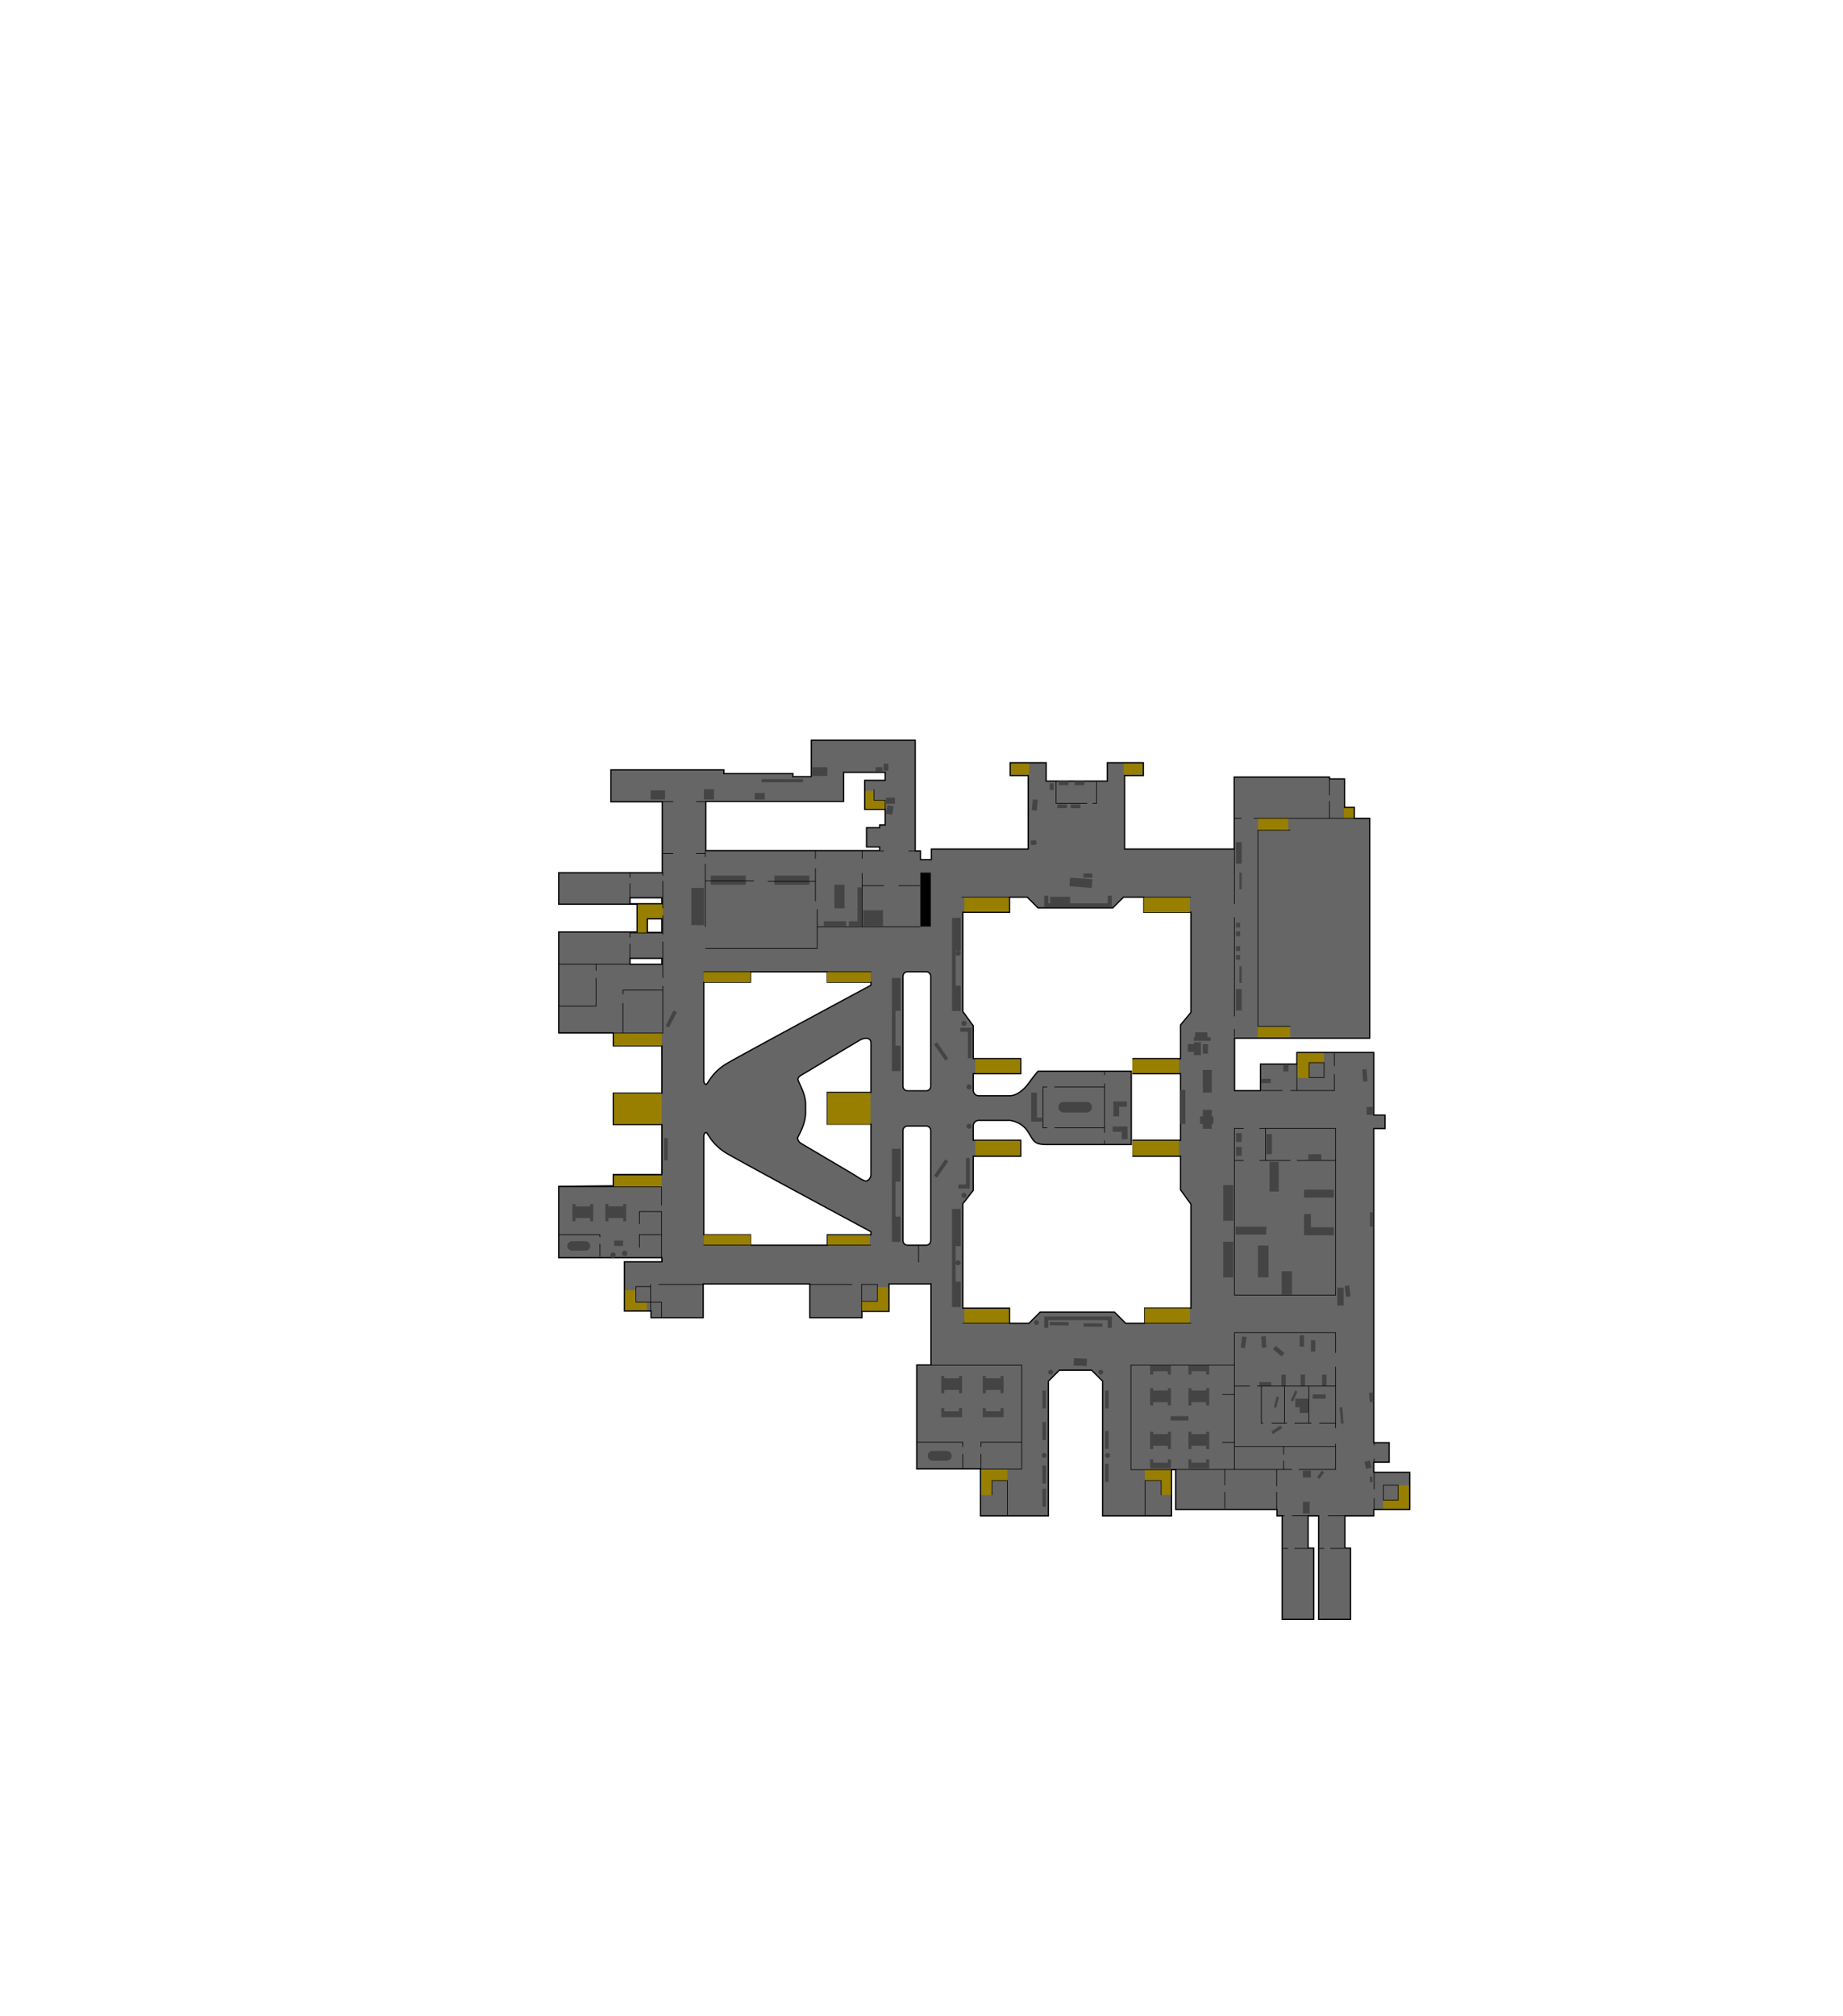 <svg width="2912" height="3184" fill="none" xml:space="preserve" xmlns="http://www.w3.org/2000/svg"><path d="M882.802 1874.074v112.62h163.057v6.515h-59.293v77.654h42.097v10.672h82.418v-53.346h168.393v53.346h82.418v-10.082h42.69v-43.264h66.408v128.024h-22.532v164.197h100.797v74.086h107.254v-212.754l17.399-17.402h50.83l17.396 17.402v212.754h108.924v-72.906h6.523v62.824h160.092v10.082h8.301v163.594h49.803v-112.62h-8.89v-50.974h16.603v163.594h50.4v-112.62h-8.893v-50.974h45.655v-10.082h56.918v-58.684h-56.918v-15.994h24.3v-30.822h-24.3v-496.115h17.783v-21.344h-17.783v-98.984h-121.516v18.382h-57.553v42.07h-40.912v-82.976h213.463v-347.336h-24.316v-17.187h-15.424v-45.05h-23.71v-2.962h-150.605v113.799h-173.136v-116.172h29.646v-20.15h-56.922v29.039h-96.646v-29.04h-56.922v20.15h28.461v116.173h-152.977v16.597h-17.195v-13.634h-8.3v-174.856h-164.243v57.49h-29.053v-4.732h-109.101v-5.926H965.22v50.37h81.23v112.029H882.802v49.795h123.922v43.853H882.802v159.393h86.178v20.496h76.857v74.787H968.98v49.506h76.857v78.883H968.98v17.921zm112.65-350.889v-9.392h50.385v9.392zm0-95.619v-9.392h50.385v9.392zm27.329 45.25v-21.345h23.056v21.345zm89.273 233.897v-155.237h73.686v-16.367h121.445v16.367h68.908v4.819c-68.373 36.733-209.766 112.979-228.35 124.068-16.815 10.04-24.91 22.625-28.886 28.795-1.517 2.359-2.434 3.783-3.008 3.783-2.08 0-3.795-2.072-3.795-6.228zm0 243.806V1795.3c0-4.157 1.713-6.242 3.793-6.242.574 0 1.493 1.438 3.01 3.783 3.977 6.184 12.07 18.77 28.887 28.795 18.58 11.103 159.977 87.347 228.35 124.082v4.802h-68.91v16.37H1185.74v-16.37zm3.174-606.877v-77.697h217.711v-45.84h65.652v12.543h-32.341v45.852h32.341v24.61h-8.69v4.343h-20.755v30.393h20.756v5.796zm144.973 453.971c0-.374.636-1.595 1.625-3.508 3.421-6.601 11.056-21.344 11.056-36.576v-13.693c0-11.392-5.379-23.128-8.953-30.924-1.778-3.883-3.11-6.788-3.11-8.197 0-2.906 3.664-5.523 5.85-6.717 5.531-3.179 23.214-13.823 41.739-24.955h.016c23.553-14.167 48.46-29.14 51.47-30.65 5.376-2.69 16.2-4.704 16.2 5.378v77.891h-68.91v50.082h68.91l-.01 79.113c0 6.142-4.207 10.643-7.889 10.643-3.446 0-10.12-4.3-15.658-7.867v-.014l-1.111-.705c-3.546-2.287-34.516-20.54-58.381-34.606v-.014h-.014l-.023-.014c-14.675-8.644-26.657-15.707-27.903-16.498-3.273-2.042-4.908-6.53-4.908-8.17zm166.506 162.084v-173.719c0-3.97 3.22-7.191 7.193-7.191h29.53a7.194 7.194 0 0 1 7.193 7.191v173.72a7.185 7.185 0 0 1-7.194 7.19h-29.53a7.185 7.185 0 0 1-7.192-7.19zm0-243.793v-173.662c0-3.97 3.22-7.191 7.193-7.191h29.53a7.194 7.194 0 0 1 7.193 7.191v173.662c0 3.97-3.221 7.192-7.194 7.192h-29.53a7.194 7.194 0 0 1-7.192-7.192zm94.71 350.572v-165.06l16.376-21.143v-53.879h75.048v-25.242h-75.048v-22.74c0-4.76 3.864-8.629 8.632-8.629h48.678c5.913.46 19.786 4.358 27.973 16.367 2.017 2.963 3.598 5.596 4.992 7.926 5.688 9.507 8.32 13.908 25.03 13.908h134.405v-115.957h-147.369c-2.5 2.963-8.867 10.773-14.326 18.41-6.823 9.55-18.422 20.47-30.703 20.47h-48.684c-4.766 0-8.627-3.871-8.627-8.632v-26.148h75.05v-23.875h-75.05v-51.838l-16.375-22.508v-156.863h73.686v-23.875h27.973l17.056 17.043h118.035l17.057-17.043h32.066v23.875h74.368v158.228l-16.375 19.778v53.203h-75.05v23.875h75.05v105.025h-75.05v25.242h75.05v53.203l16.375 22.495v164.384h-73.004v23.862h-30.02l-17.738-17.735h-117.352l-17.738 17.735h-30.703v-23.862z" fill="#666" stroke="#000" stroke-width="2"/><path d="M1523.108 1884.228a4.015 4.013 0 0 1 4.014 4.014 4.015 4.013 0 0 1-4.014 4.013 4.015 4.013 0 0 1-4.015-4.013 4.015 4.013 0 0 1 4.015-4.014zm-536.15 91.314a4.278 4.276 0 0 1 4.278 4.277 4.278 4.276 0 0 1-4.278 4.276 4.278 4.276 0 0 1-4.277-4.276 4.278 4.276 0 0 1 4.277-4.276zm-18.336 2.79a4.278 4.276 0 0 1 4.278 4.277 4.278 4.276 0 0 1-4.278 4.276 4.278 4.276 0 0 1-4.277-4.276 4.278 4.276 0 0 1 4.277-4.276zm562.516-203.27a4.015 4.013 0 0 1 4.014 4.012 4.015 4.013 0 0 1-4.014 4.013 4.015 4.013 0 0 1-4.015-4.013 4.015 4.013 0 0 1 4.015-4.013zm-17.293 215.716a4.015 4.013 0 0 1 4.015 4.013 4.015 4.013 0 0 1-4.015 4.014 4.015 4.013 0 0 1-4.015-4.014 4.015 4.013 0 0 1 4.015-4.013zm0-488.923a4.015 4.013 0 0 1 4.015 4.013 4.015 4.013 0 0 1-4.015 4.014 4.015 4.013 0 0 1-4.015-4.014 4.015 4.013 0 0 1 4.015-4.013zm9.263 110.75a4.015 4.013 0 0 1 4.014 4.013 4.015 4.013 0 0 1-4.014 4.013 4.015 4.013 0 0 1-4.015-4.013 4.015 4.013 0 0 1 4.015-4.014zm8.03 100.336a4.015 4.013 0 0 1 4.014 4.013 4.015 4.013 0 0 1-4.014 4.013 4.015 4.013 0 0 1-4.015-4.013 4.015 4.013 0 0 1 4.015-4.013zm208.14 450.69a3.859 3.858 0 0 1 3.86 3.858 3.859 3.858 0 0 1-3.86 3.857 3.859 3.858 0 0 1-3.858-3.857 3.859 3.858 0 0 1 3.859-3.858zm-101.642-78.273a3.859 3.858 0 0 1 3.858 3.858 3.859 3.858 0 0 1-3.858 3.858 3.859 3.858 0 0 1-3.86-3.858 3.859 3.858 0 0 1 3.86-3.858zm22.525 78.273a3.859 3.858 0 0 1 3.86 3.858 3.859 3.858 0 0 1-3.86 3.857 3.859 3.858 0 0 1-3.859-3.857 3.859 3.858 0 0 1 3.86-3.858zm-10.292 131.562a3.859 3.858 0 0 1 3.86 3.858 3.859 3.858 0 0 1-3.86 3.857 3.859 3.858 0 0 1-3.858-3.857 3.859 3.858 0 0 1 3.859-3.858zm100.159 0a3.859 3.858 0 0 1 3.859 3.858 3.859 3.858 0 0 1-3.859 3.857 3.859 3.858 0 0 1-3.859-3.857 3.859 3.858 0 0 1 3.859-3.858zm408.494 25.101-2.686-11.281 8.688-2.067 2.686 11.281zm-77.55 12.93 7.727-10.197 3.685 2.79-7.728 10.198zm83.406-118.2-1.282-14.83 6.011-.52 1.282 14.832zm-45.494 33.8-2.21-25.574 4.116-.356 2.21 25.575zm45.48 92.599v-8.634h4.132v8.634zm-105.809-7.566v-10.839h12.663v10.84zm-543.253-109.642v14.371h4.818v-14.37zm65.61 0v14.371h4.817v-14.37zm264.368 81.02v14.371h4.818v-14.37zm60.558 0v14.371h4.817v-14.37zm0-133.892v-14.37h4.817v14.37zm-60.558 0v-14.37h4.818v14.37zM932.53 1929.291v-27.343h4.818v27.343zm52.02 0v-27.343h4.819v27.343zm530.753 271.566v-27.343h4.818v27.343zm65.61 0v-27.343h4.817v27.343zm264.368 19.288v-27.343h4.818v27.343zm60.558 0v-27.343h4.817v27.343zm-60.558 68.88v-27.343h4.818v27.344zm60.558 0v-27.343h4.817v27.344zm-418.652-64.81v14.371h4.817v-14.37zm65.608 0v14.371h4.818v-14.37zm264.37 81.02v14.371h4.817v-14.37zm60.557 0v14.371h4.818v-14.37zm0-133.892v-14.37h4.818v14.37zm-60.558 0v-14.37h4.818v14.37zm-912.75-242.052v-27.343h4.817v27.343zm52.02 0v-27.343h4.818v27.343zm530.753 271.566v-27.343h4.818v27.343zm65.608 0v-27.343h4.818v27.343zm264.37 19.288v-27.343h4.817v27.343zm60.557 0v-27.343h4.818v27.343zm-60.558 68.88v-27.343h4.818v27.344zm60.558 0v-27.343h4.818v27.344zm-390.536-59.56v9.12h32.935v-9.12zm65.61 0v9.12h32.934v-9.12zm264.368 81.02v9.12h32.935v-9.12zm60.558 0v9.12h32.934v-9.12zm0-144.392v-9.12h32.934v9.12zm-60.558 0v-9.12h32.935v9.12zM1465.96 2299.74a7.738 7.738 0 0 1 7.756-7.754h22.181a7.738 7.738 0 0 1 7.757 7.754 7.738 7.738 0 0 1-7.757 7.753h-22.18a7.738 7.738 0 0 1-7.757-7.753zM904.412 1924.04v-18.388h32.935v18.388zm-8.08 44.068a7.423 7.423 0 0 1 7.44-7.439h21.317a7.423 7.423 0 0 1 7.44 7.439 7.423 7.423 0 0 1-7.44 7.438h-21.317a7.423 7.423 0 0 1-7.44-7.438zm74.16 0v-8.449h14.059v8.449zm81.172-347.639 12.533-24.251 5.28 2.727-12.534 24.251zm-2.216 212.222v-34.858h5.578v34.858zm-93.015 91.347v-18.388h32.935v18.388zm530.753 271.566v-18.388h32.934v18.388zm259.01 145.185v-28.368h5.512v28.368zm0-52.024V2260.4h5.512v28.367zm-49.751-131.791.46-11.591 20.54.815-.46 11.59zm49.75 67.902v-28.368h5.513v28.368zm-99.084 0v-28.368h5.514v28.368zm0 49.708v-28.368h5.514v28.368zm0 68.823v-28.368h5.514v28.368zm0 36.749v-28.368h5.514v28.367zm-94.317-184.55v-18.388h32.935v18.388zm264.37 19.288v-18.388h32.934v18.388zm78.877-439.488v-11.984h21.228v11.984zm4.503 7.723v-29.988h14.15v29.988zm-35.378-7.723v-53.78h7.72v53.78zm11.517-113.9v-12.133h11.987v12.133zm23.861 2.949v-15.074h8.053v15.074zm52.23-199.465v-7.403h6.695v7.403zm0 13.765v-7.404h6.695v7.404zm0 23.416v-7.404h6.695v7.404zm0 13.764v-7.403h6.695v7.403zm5.578-111.152v-26.401h3.574v26.401zm0 148.002v-26.402h3.574v26.402zm-5.578-188.562v-33.804h9.154v33.804zm0 232.027v-33.804h9.154v33.804zm-64.543 42.013v-7.515h19.389v7.515zm-1.837 5.926v-5.925h26.463v5.925zm0 22.553v-20.302h11.101v20.302zm-214.177 82.307a8.332 8.332 0 0 1 8.352-8.35h36.365a8.332 8.332 0 0 1 8.352 8.35 8.332 8.332 0 0 1-8.352 8.349h-36.365a8.332 8.332 0 0 1-8.352-8.35zm100.229 38.654v-8.307h-14.403v8.307zm-6.416-39.395v-8.307h14.403v8.307zm15.512 51.117v-20.02h-9.097v20.02zm-145.961-27.687v-6.35h11.169v6.35zm-159.845-122.098 17.756 25.685 4.739-3.273-17.757-25.685zm0 207.375 17.756-25.685 4.739 3.273-17.757 25.686zm38.512 14.124v6.37h15.804v-6.37zm2.953-241.29v-6.37h15.805v6.37zm-13.01 401.273V1968.5h5.762v62.623zm207.656-644.591 14.25-.156-.075-6.811-14.25.155zm-22.077 13.434 35.25 2.6 1.003-13.598-35.25-2.6zm-60.457-64.767 8.626-1.385-1.116-6.95-8.626 1.384zm.787-55.576 7.876.855 1.84-16.918-7.876-.855zm28.322-31.657h6.66v-10.675h-6.66zm12.21 28.665h15.215v-6.222h-15.214zm21.12 0h15.215v-6.222h-15.214zm6.305-36.23h15.214v-6.223h-15.214zm-25.217 0h15.214v-6.223h-15.214zm-13.555 186.576h31.488v-10.346h-31.488zm-9.417 5.753h106.819v-5.76h-106.819zm0 646.864h106.819v5.76h-106.819zm-240.714-151.396v-62.623h5.762v62.623zm0-269.84v-62.623h5.762v62.622zm95.036-94.886v-62.622h5.763v62.622zm0 405.027v-58.877h13.669v58.877zm-95.036-101.918v-51.853h13.669v51.853zm0-269.84v-51.853h13.669v51.852zm95.036-94.886v-51.852h13.669v51.852zm0 562.838v-40.078h13.669v40.078zm-104.273-779.461 2.502-13.21 9.73 1.842-2.502 13.21zm0-15.577v-9.682h14.162v9.682zm-3.77-52.369v-10.937h7.537v10.937zm-12.562 1.51v-6.919h10.552v6.92zm-160.04 178.782v-14.428h55.28v14.428zm131.322 61.473v-57.327h6.743v57.327zm-13.62 3.725v-7.448h20.363v7.448zm-39.519 0v-7.448h35.265v7.448zm62.133 0v-24.86h31.268v24.86zm-45.477-27.99v-37.215h15.925v37.216zm-225.99 26.58v-58.862h19.844v58.863zm30.652-63.788v-14.428h55.281v14.428zm-94.924-134.625v-14.428h22.574v14.428zm84.116 0v-16.278h15.804v16.278zm80.308 0v-10.36h15.804v10.36zm10.732-27.371v-4.833h65.394v4.833zm79.565-9.867v-13.84h24.364v13.84zm375.85 862.537 29.757.29-.05 5.212-29.756-.29zm53.43 2.086 29.757.29-.05 5.211-29.757-.29zm38.13-657.608h6.435v-17.9h-6.434zm0 646.864h6.435v17.9h-6.434zm-100.385-646.864h6.434v-17.9h-6.434zm0 646.864h6.434v17.9h-6.434zm-240.714-117.84v-40.078h13.669v40.078zm0-269.827v-40.078h13.669v40.078zm95.036-94.885v-40.078h13.669v40.078zm22.105 232.272v48.202h5.905v-48.202zm2.952-157.624v-48.201h5.906v48.201zm100.012 100.049v-45.764h9.096v45.764zm129.89-8.314V1740h9.096v23.426zm141.395-37.525v-35.776h14.15v35.776zm32.161 202.542v-56.352h15.902v56.352zm75.948 332.824 14.552-9.507 2.697 4.125-14.552 9.507zm3.987-38.431 4.29-16.841 3.809.97-4.289 16.84zm26.726-10.457 7.09-15.867 3.589 1.603-7.09 15.867zm7.126 10.514v-13.523h8.595v13.523zm27.53-13.52v-6.631h20.68v6.631zm-20.542 22.467v-22.467h13.926v22.467zm35.448-42.603v-17.886h6.938v17.886zm-99.077 0v-5.915h18.803v5.915zm136.687-140.638-1.862-17.336 7.328-.786 1.861 17.336zm37.955-110.907v-22.682h5.327v22.682zm-5.323-176.682v-12.515h10.653v12.515zm-91.982 70.966v-8.653h20.576v8.653zm-6.777 59.82v-12.516h47.13v12.515zm0 59.358v-12.515h47.13v12.515zm-108.259-.95v-12.514h48.712v12.515zm208.413-242.195-6.74.492-1.4-19.17 6.74-.492zm-167.89 2.876v-6.756h15.129v6.756zm34.937-18.338v-11.1h8.19v11.1zM1953.056 1804v-13.977h8.871V1804zm0 21.719v-13.978h8.871v13.978zm47.808-2.402v-31.85h8.871v31.85zm5.025 58.826v-46.757h14.557v46.757zm54.522 69.01v-33.245h10.923v33.245zm-35.31 93.634v-36.644h16.32v36.644zm-37.57-27.026v-50.156h16.718v50.156zm125.511 44.559v-28.114h9.96v28.114zm-88.368 126.916v-17.886h6.939v17.886zm30.413 0v-17.886h6.939v17.886zm-1.607-62.048V2109.3h6.939v17.886zm17.866 7.723v-17.886h6.938v17.886zm-111.035-6.156 2.36-17.73 6.878.915-2.36 17.73zm33.632.273-1.227-17.843 6.921-.476 1.228 17.844zm31.157 13.707-13.75-11.444 4.44-5.33 13.75 11.444zm-92.395-124.916v-56.353h15.902v56.353zm-54.984 197.076v-18.388h32.934v18.388zm-60.558 68.88v-18.388h32.935v18.389zm32.44-39.84v-6.958h28.118v6.958zm28.118 39.84v-18.388h32.934v18.389zm180.834 107.04v-18.389h10.76v18.388z" fill="#444"/><path d="M1541.12 1695.124h70.7v-21.827h-70.7Zm247.855-.013h73.58v-21.887h-73.58zm-247.855 130.195 70.665-.014v-23.124h-70.665Zm248.369.08h73.264l-.199-23.262h-73.264zm-819.774-172.94h75.792v-20.654h-75.792zm0 222.261h75.792v-18.08h-75.792zm0-98.402h75.792v-49.765h-75.792zm337.544-.26h68.042v-49.764h-68.042zm-194.968 190.7h73.686v-16.242h-73.686zm195.216.143 66.974-.014v-15.764h-66.974zm-195.441-415.36h73.685v-16.246h-73.685zm194.478-.051h69.13v-16.123h-69.13zm217.243-111.495h70.293v-22.627h-70.293zm283.505 1.105h72.827v-23.732h-72.827zm-283.505 649.438h70.257v-22.988h-70.257zm284.843 0h71.49v-23.732h-71.49zm330.175-798.101h-15.383v-15.975h15.383zm-753.111 778.04h-24.296v-14.833h24.9zm-398.112-.618h34.535v-12.474h-34.535zm20.141-641.272h39.536v21.876h-39.536zm377.97 641.889.606-37.24h17.227v37.24zm-380.809-12.362v-20.017h-17.302v20.017zm16.843-608.543v23.562h-14.004v-23.562zm359.053-200.402v15.626h-13.48v-15.626zm17.848 28.369H1367.3v-13.397h31.328zm227.363-53.923h-28.455v-17.282h28.455zm179.15 0h-29.645l-.032-17.295h29.646zm230.264 88.253h-47.626v-19.431h47.626zm3.116 326.604h-51.282v-16.405h51.282zm29.645 25.443v38.911h-18.299v-38.911zm157.995 682.296v36.763h-17.022v-36.763zm-134.255-667.528h-25.29v-14.768h25.29zm117.233 704.291h-23.827v-13.793h23.827zm-359.165-44.141h-41.14v-17.23h41.14zm-299.695 0h41.403v-18.21h-41.403zm299.695 0v22.682h-15.328v-22.682zm-299.695 0v22.897h17.224v-22.897z" fill="#987f00"/><path d="M1454.239 1463.625h16.386v-85.176h-16.386z" fill="#000"/><path d="M2092.036 2446.06h-7.568m17.366 0h21.798m-25.474-51.607h26.911m-83.76 0h24.915m-20.91 51.607h20.91m-31.146 0h-8.01m2.67-51.607h-4.005m-8.508-37.813v27.774m0-36.663v-26.522m0 0h-66.694m66.694 0h10.892m13.191 0h-13.191m23.871 0h58.292v-36.202m0-4.444v4.444m0 0h-82.163m-77.586 0v36.202m0-36.202h77.586m-77.586 0v-6.66m0 42.862h-15.426m93.012-13.822v13.822m0-23.33v-12.872m143.067 81.523v17.223m14.502-14.202v-23.56h23.568v23.56zm-14.502-16.915V2327.3m0-23.56v5.437m0-25.976v-4.832m-60.905-22.352v-7.853m0-89.39v30.808m0-52.541v-32.017h-159.748v51.333m-19.212 122.012h19.212m0 0v-75.497m-19.212 0h19.212m0 0v-13.29m0 0h24.29m-24.29 0v-33.225m35.77 33.225h6.645m117.334 0v58.582m0-58.582h-42.416m16.604 58.582h25.812m-38.186 0h-4.23m-22.55 0h22.55m-34.436 0h-3.69m-20.479 0h20.48m-33.771 0h-3.022v-58.582m0 0h36.793m0 58.582v-58.582m0 0h38.125m0 58.582v-58.582m-132.759 167.06v26.248m0-36.878v-24.782m0 0h-76.896m-23.563 40.488v-22.955h-25.376v55.691m42.78-72.863h-65.134v-165.234h163.615m-68.153-66.076-73.722.057m156.497-307.854h-14.622v50.743m39.394-50.743h9.667m49.545 50.743h61.143m0 0v-50.743h-110.688m110.688 50.743v212.596h-159.75v-212.596m88.335 0h-39.273m0 0v-50.743m0 50.743h-9.667m-24.772 0h-14.622m75.647-110.534h-32.628m45.315 0h10.272m59.214-25.976v25.976h-59.214m59.214-38.661v-20.525m-16.315 15.088v23.56h-23.568v-23.56zm-42.9 44.098v-42.286m-98.605-54.958v12.686m0-32.62v-156.43m0-21.144v-86.37m10.996-48.931h-10.996m30.33 0h119.635m39.396 0h-39.396m0 0v-27.17m0-9.061v-25.361m-61.63 80.319h-51.357v309.854h51.356m-293.641 180.291v6.041m0-18.122v-7.854m0-70.06v5.437m0-18.726v-6.645m-79.15 25.371h79.15m0 0v64.623m-79.15 0h79.15m-90.63 0h-6.645v-64.623h6.645m-87.09 644.764v-22.955h24.178v55.69m-120.451-238.096h143.15v121.81m-93.15 18.482v23.962m28.766-23.962v23.962h64.383v-42.444m-64.383 7.522v-7.522h64.383m-93.15 7.522v-7.522h-71.918m71.918-187.857h73.973m-143.836-96.295v-26.71m-89.969 104.832v-16.505m0 0v-26.695h24.9v26.695zm-14.824-26.695h-66.44m95.892-62.034h-68.494m-195.89 0h72.603m-143.836 62.034h71.233m-83.562 0v3.423m0 38.346v-38.346m0 0h-23.286v24.639h40.41v23.976m-34.93-110.246v-20.539h34.93m0 0v36.504m0-36.504v-36.288h-34.93v19.863m-62.328 30.808v20.54m0-30.81v-4.113h-65.07m162.329-45.868v-29.442h-76.027m-86.302 0h86.302m-86.376-243.29h86.302m78.155-74.417v6.846m-63.013 6.847v-6.847h63.014m0 0v67.788h-63.014m0-47.249v47.249m0 0h-15.068m-27.398-86.96v44.515h-58.904m58.904-56.151v-10.27m0 0h-58.904m58.904 0h53.425m52.055 0v21.906m0-21.906h-52.055m52.055 0v-9.147m0-26.465v26.465m0-37.41v-2.748m0-27.385v5.063m-52.055 39.438v23.042m0 9.147v-9.147m0-32.621v-7.537h27.597m24.458 0v-22.322m0 22.322h-24.458m24.458-39.021v-6.846m0-36.289v26.436m0-34.648v-5.48m-52.055 8.903v-8.903m0 17.791v22.337m68.493-69.57h-16.438m16.438-82.17h-16.438m52.74 0h14.383m-14.383 82.17h14.383m0 0v5.48m0-5.48v-4.114m0 20.539v26.71m0 72.576v-72.577m0 106.809h176.711v-34.232m0-27.385v27.385m0 0h71.233m91.78 0h-91.78m0 0v-65.054m0-19.849v19.849m0 0h34.246m23.289 0h34.246m-18.493-54.771h9.588m-48.63 0h-5.479M1380.82 1247v17.116h17.808v13.693m-110.273 78.747v-12.326m73.972 12.326v-12.326m-73.972 27.385v20.54m0 31.498v-31.499m0 0h-75.343m-21.917-.676h-76.712m-2.74 143.6h73.972m121.233 0h69.863m142.8-117.883h76.998m285.181 0h-74.398m-138.774-182.449v34.217h49.193m8.555 0h6.417v-34.217m-737.478 279.046h52.054m0-62.48h-24.458v22.322m-27.596-55.72v9.853h52.054m-52.054-9.853h52.054m0 0v9.853m-78.081 204.038v20.539h76.027l.332 74.528H968.98v49.506h76.557l-.332 80.004h-76.027v18.496" stroke="#000" paint-order="stroke fill markers"/></svg>